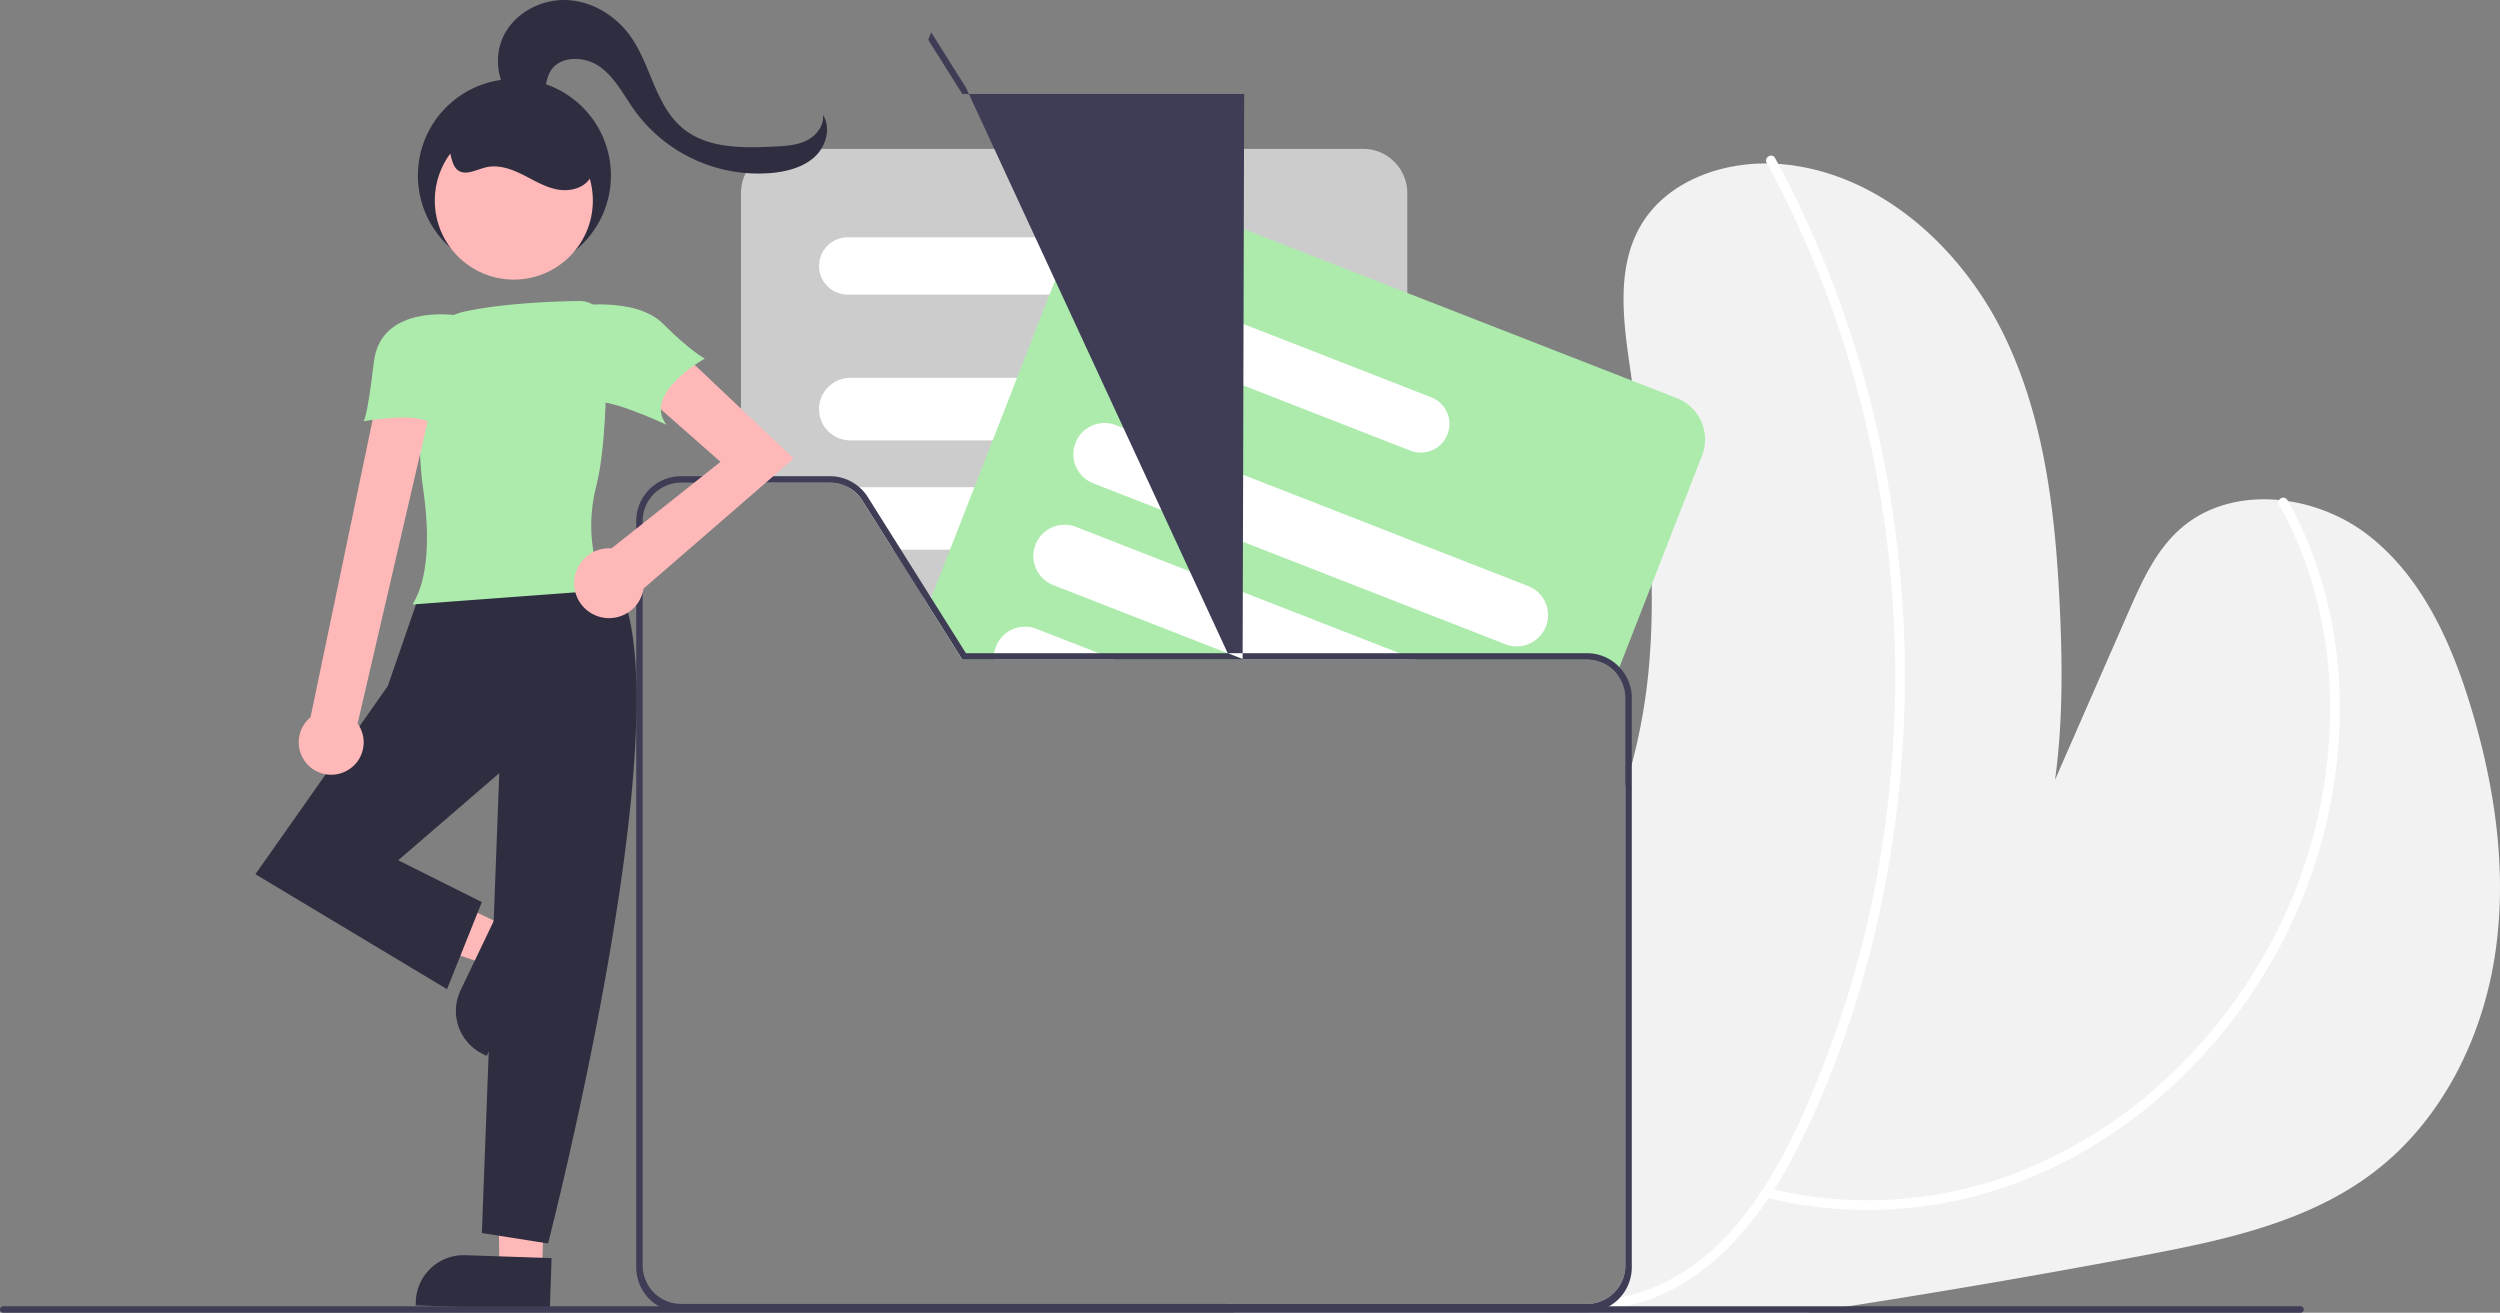 <svg xmlns="http://www.w3.org/2000/svg" viewBox="0 0 777.001 407.998"><rect x="0" y="0" width="777.001" height="407.998" fill="#808080" stroke="none"/><path d="M775.35 297.398c-4.07 25.87-16.68 50.98-37.49 66.87-20.48 15.65-46.72 21.21-72.05 25.99q-45.57 8.61-91.39 15.74-6.495 1.035-13 2H383.5c-.18-.24-.37-.49-.55-.74-.29-.42-.58-.84-.86-1.26-.16-.24-.32-.49-.48-.74h111.6a11.96 11.96 0 0 0 11.95-11.94v-148.96c.72-2.26 1.39-4.53 2-6.83a180.052 180.052 0 0 0 5.53-32.71c.6-7.7.78-15.4.65-23.11-.37-21.19-3.14-42.38-6.15-63.42-.22-1.55-.45-3.11-.67-4.66-2.12-14.62-4.05-30.53 3.32-43.34 8.43-14.66 27.14-20.77 43.99-19.27 30.31 2.71 55.84 25.92 69.11 53.31 13.26 27.38 16.23 58.52 17.44 88.92.64 16.12.57 32.96-1.68 49.13q11.4-26.07 22.82-52.14c4.06-9.27 8.33-18.84 15.85-25.62 15.72-14.19 41.72-11.33 58.51 1.59 16.78 12.93 25.98 33.36 32.1 53.63 7.58 25.07 11.45 51.69 7.37 77.56z" fill="#f2f2f2"/><path d="M708.298 156.886c10.992 19.468 16.036 41.792 15.915 64.07a155.087 155.087 0 0 1-14.331 63.93 160.607 160.607 0 0 1-34.467 48.298 146.332 146.332 0 0 1-49.532 31.64 129.437 129.437 0 0 1-67.21 6.387q-4.704-.809-9.339-1.96c-1.874-.462-2.674 2.43-.798 2.893a132.777 132.777 0 0 0 71.242-2.05 146.773 146.773 0 0 0 52.183-29.686 162.908 162.908 0 0 0 37.426-47.712 159.495 159.495 0 0 0 17.575-63.863c1.31-22.612-2.48-45.626-12.259-66.138q-1.777-3.728-3.814-7.323a1.501 1.501 0 0 0-2.59 1.514z" fill="#fff"/><path d="M549.089 50.622a325.344 325.344 0 0 1 28.297 70.982 342.834 342.834 0 0 1 5.833 151.56 324.114 324.114 0 0 1-22.79 72.985c-10.418 23.147-25.419 47.536-51.041 55.64a53.433 53.433 0 0 1-8.86 1.981c-1.904.261-1.094 3.152.798 2.893 26.504-3.638 44.921-25.658 56.472-48.104 11.95-23.225 20.46-48.445 26.12-73.909a345.526 345.526 0 0 0-1.18-154.121 330.416 330.416 0 0 0-26.53-72.797q-2.198-4.347-4.529-8.624c-.923-1.697-3.514-.184-2.59 1.514z" fill="#fff"/><path d="M423.64 46.258h-179.6a13.768 13.768 0 0 0-13.75 13.75v89.99h27.64a11.879 11.879 0 0 1 10.11 5.59l9.58 15.25 9.16 14.57 1.72 2.74 10.48 16.67.12.19h138.29v-145a13.768 13.768 0 0 0-13.75-13.75z" fill="#ccc"/><path d="M352.45 73.768h-88.99a8.895 8.895 0 1 0 0 17.79h88.99a8.895 8.895 0 1 0 0-17.79zM401.8 117.448H264.27a9.71 9.71 0 0 0 0 19.42H401.8a9.71 9.71 0 0 0 0-19.42zM410.58 157.018a9.704 9.704 0 0 0-8.78-5.59H264.27c-.21 0-.41.01-.62.02a11.914 11.914 0 0 1 4.39 4.14l9.58 15.25H401.8a9.697 9.697 0 0 0 8.78-13.82zM411.41 193.808a9.71 9.71 0 0 0-9.61-8.4H286.78l1.72 2.74 10.48 16.67H401.8a9.6 9.6 0 0 0 5.63-1.81 9.697 9.697 0 0 0 4.07-7.9 9.245 9.245 0 0 0-.09-1.3z" fill="#fff"/><path d="m521.19 123.758-14-5.47-69.8-27.24-83.51-32.59a13.775 13.775 0 0 0-17.81 7.82l-2.92 7.49-6.95 17.79-10.1 25.89-7.58 19.42-5.68 14.56-7.58 19.41-5.69 14.57-.16.42-.91 2.32 10.48 16.67.12.19h194.11a11.916 11.916 0 0 1 9.29 4.44l.82-2.08 10.02-25.66 15.66-40.13a13.777 13.777 0 0 0-7.81-17.82z" fill="#adebad"/><path d="m444.87 123.498-7.48-2.92-75.42-29.43a8.93 8.93 0 0 0-11.53 5.05 8.924 8.924 0 0 0 5.06 11.53l24.91 9.72 30.81 12.02 26.17 10.22 1.01.39a8.899 8.899 0 0 0 6.47-16.58zM474.95 182.138l-37.56-14.66-26.81-10.46-14.32-5.59-37.3-14.56-12.12-4.73a9.71 9.71 0 0 0-12.23 4.73c-.12.25-.24.51-.34.78a9.704 9.704 0 0 0 5.51 12.57l3.1 1.21 49.72 19.41 44.79 17.48 30.5 11.91a9.629 9.629 0 0 0 3.52.66 9.706 9.706 0 0 0 3.54-18.75zM437.39 203.948l-2.41-.94-23.57-9.2-21.53-8.4-37.34-14.57-18.06-7.05a9.708 9.708 0 1 0-7.05 18.09l9.04 3.53 45.1 17.6 4.64 1.81.48.19h53.41zM346.16 204.818l-4.64-1.81-19.39-7.57a9.695 9.695 0 0 0-13.12 7.57 9.2 9.2 0 0 0-.11 1.81 1.12 1.12 0 0 0 .01.19h37.74z" fill="#fff"/><path d="m386.21 204.818-4.64-1.81h-72.56a9.2 9.2 0 0 0-.11 1.81h-9.92l.12.19h87.59zm0 0h-87.23l.12.19h87.59zm0 0h-87.23l.12.19h87.59zm.48.19-.48-.19h-87.23l.12.19zm-175.01 200.25a11.958 11.958 0 0 1-11.94-11.94v-231.37a11.96 11.96 0 0 1 11.94-11.95h18.61v-2l-18.61.57a13.966 13.966 0 0 0-13.94 13.95v231.37a13.95 13.95 0 0 0 8.17 12.68h176.18c-.16-.24-.32-.49-.48-.74zm291.64-197.89a13.878 13.878 0 0 0-10.11-4.36h-193l-10.8-17.18-.26-.42-9.16-14.57-10.26-16.32a13.976 13.976 0 0 0-11.8-6.52h-46.25a13.966 13.966 0 0 0-13.94 13.95v231.37a13.95 13.95 0 0 0 8.17 12.68 13.75 13.75 0 0 0 5.77 1.26l281.53.57a13.798 13.798 0 0 0 5.78-1.26 13.951 13.951 0 0 0 8.17-12.68v-176.36a13.87 13.87 0 0 0-3.84-10.16zm1.84 185.95a11.96 11.96 0 0 1-11.95 11.94H211.68a11.958 11.958 0 0 1-11.94-11.94v-231.37a11.96 11.96 0 0 1 11.94-11.95h46.25a11.879 11.879 0 0 1 10.11 5.59l9.58 15.25 9.16 14.57 1.72 2.74 10.48 16.67.12.19h194.11a11.96 11.96 0 0 1 11.95 11.95zm-118.95-188.5h-87.23l.12.19h87.59zm0 0h-87.23l.12.19h87.59zm0 0h-87.23l.12.19h87.59zm0 0-4.64-1.81-81.36-175.79-10.8-17.18-.91 2.32 10.48 16.67.12.19h87.59z" fill="#3f3d56"/><path fill="#ffb8b8" d="m156.928 287.77-5.728 11.976-48.917-16.394 8.453-17.675 46.192 22.093z"/><path d="m143.155 307.775 11.579-24.207 14.541 6.955-18.001 37.637-1.112-.532a14.887 14.887 0 0 1-7.007-19.853z" fill="#2f2e41"/><path fill="#ffb8b8" d="m168.459 394.715-13.267-.448-.559-51.644 15.553.918-1.727 51.174z"/><path d="m144.611 390.115 26.819.905-.544 16.11-41.697-1.407.042-1.232a14.887 14.887 0 0 1 15.38-14.376zM189.824 178.579s-40.605-10.287-59.012 4.872l-10.287 29.777L79.38 271.7l59.554 35.732 10.828-27.07-25.987-12.994 31.4-27.07-5.413 142.93 20.573 3.248s45.478-176.496 19.49-207.897z" fill="#2f2e41"/><path d="m128.22 187.855.496-.88c5.217-9.274 4.371-24.377 2.744-35.413-1.363-9.244-1.323-25.535-1.048-37.574a17.891 17.891 0 0 1 14.261-17.22c12.353-2.571 27.518-3.116 35.458-3.212l.006.541-.006-.541a8.245 8.245 0 0 1 8.275 8.042c.242 12.964.167 36.605-3.05 49.289-4.775 18.825 2.691 31.618 2.767 31.745l.45.753z" fill="#adebad"/><path d="M107.334 239.773a10.025 10.025 0 0 0 3.81-14.892l22.916-98.818h-17.325l-20.224 96.87a10.08 10.08 0 0 0 10.823 16.84zM246.671 142.502l-38.242-36.176-10.336 14.47 25.84 22.74-33.888 26.91c-.244-.017-.488-.037-.737-.037a10.853 10.853 0 1 0 10.745 12.296l.107.107z" fill="#ffb8b8"/><path d="M142.24 98.037s-23.88-3.917-26.046 14.491-3.248 18.408-3.248 18.408 17.324-3.249 21.656 1.082 7.639-33.98 7.639-33.98zM177.914 95.203s19.49-3.248 28.152 5.414 12.994 10.828 12.994 10.828-19.49 10.828-11.91 20.573c0 0-20.574-9.745-23.822-6.496s-5.414-30.319-5.414-30.319z" fill="#adebad"/><path d="M160.819 32.338c-6.148-4.91-7.764-14.386-4.197-21.399S168.254-.299 176.116.017s15.27 4.829 19.824 11.244c6.398 9.013 7.74 21.539 16.248 28.594 7.684 6.373 18.691 6.19 28.661 5.684 3.361-.171 6.83-.37 9.846-1.863s5.48-4.642 5.09-7.984c2.505 3.964 1.052 9.524-2.308 12.795s-8.145 4.642-12.803 5.188a47.569 47.569 0 0 1-43.151-18.933c-3.47-4.786-6.146-10.358-10.906-13.862s-12.697-3.747-15.62 1.39c-1.444 2.541-1.303 5.728-2.632 8.332s-5.645 4.008-6.924 1.38" fill="#2f2e41"/><circle cx="159.879" cy="54.556" r="30" fill="#2f2e41"/><circle cx="159.698" cy="62.343" r="24.561" fill="#ffb8b8"/><path d="M137.303 44.304c3.338.73 2.245 6.33 4.883 8.502 2.38 1.96 5.806-.056 8.8-.785 3.782-.92 7.739.428 11.23 2.148s6.856 3.854 10.664 4.655 8.322-.101 10.457-3.355c2.041-3.11 1.29-7.306-.307-10.667a24.77 24.77 0 0 0-44.442-.616" fill="#2f2e41"/><path d="M716 406.998a1.003 1.003 0 0 1-1 1H1a1 1 0 0 1 0-2h714a1.003 1.003 0 0 1 1 1z" fill="#3f3d56"/></svg>